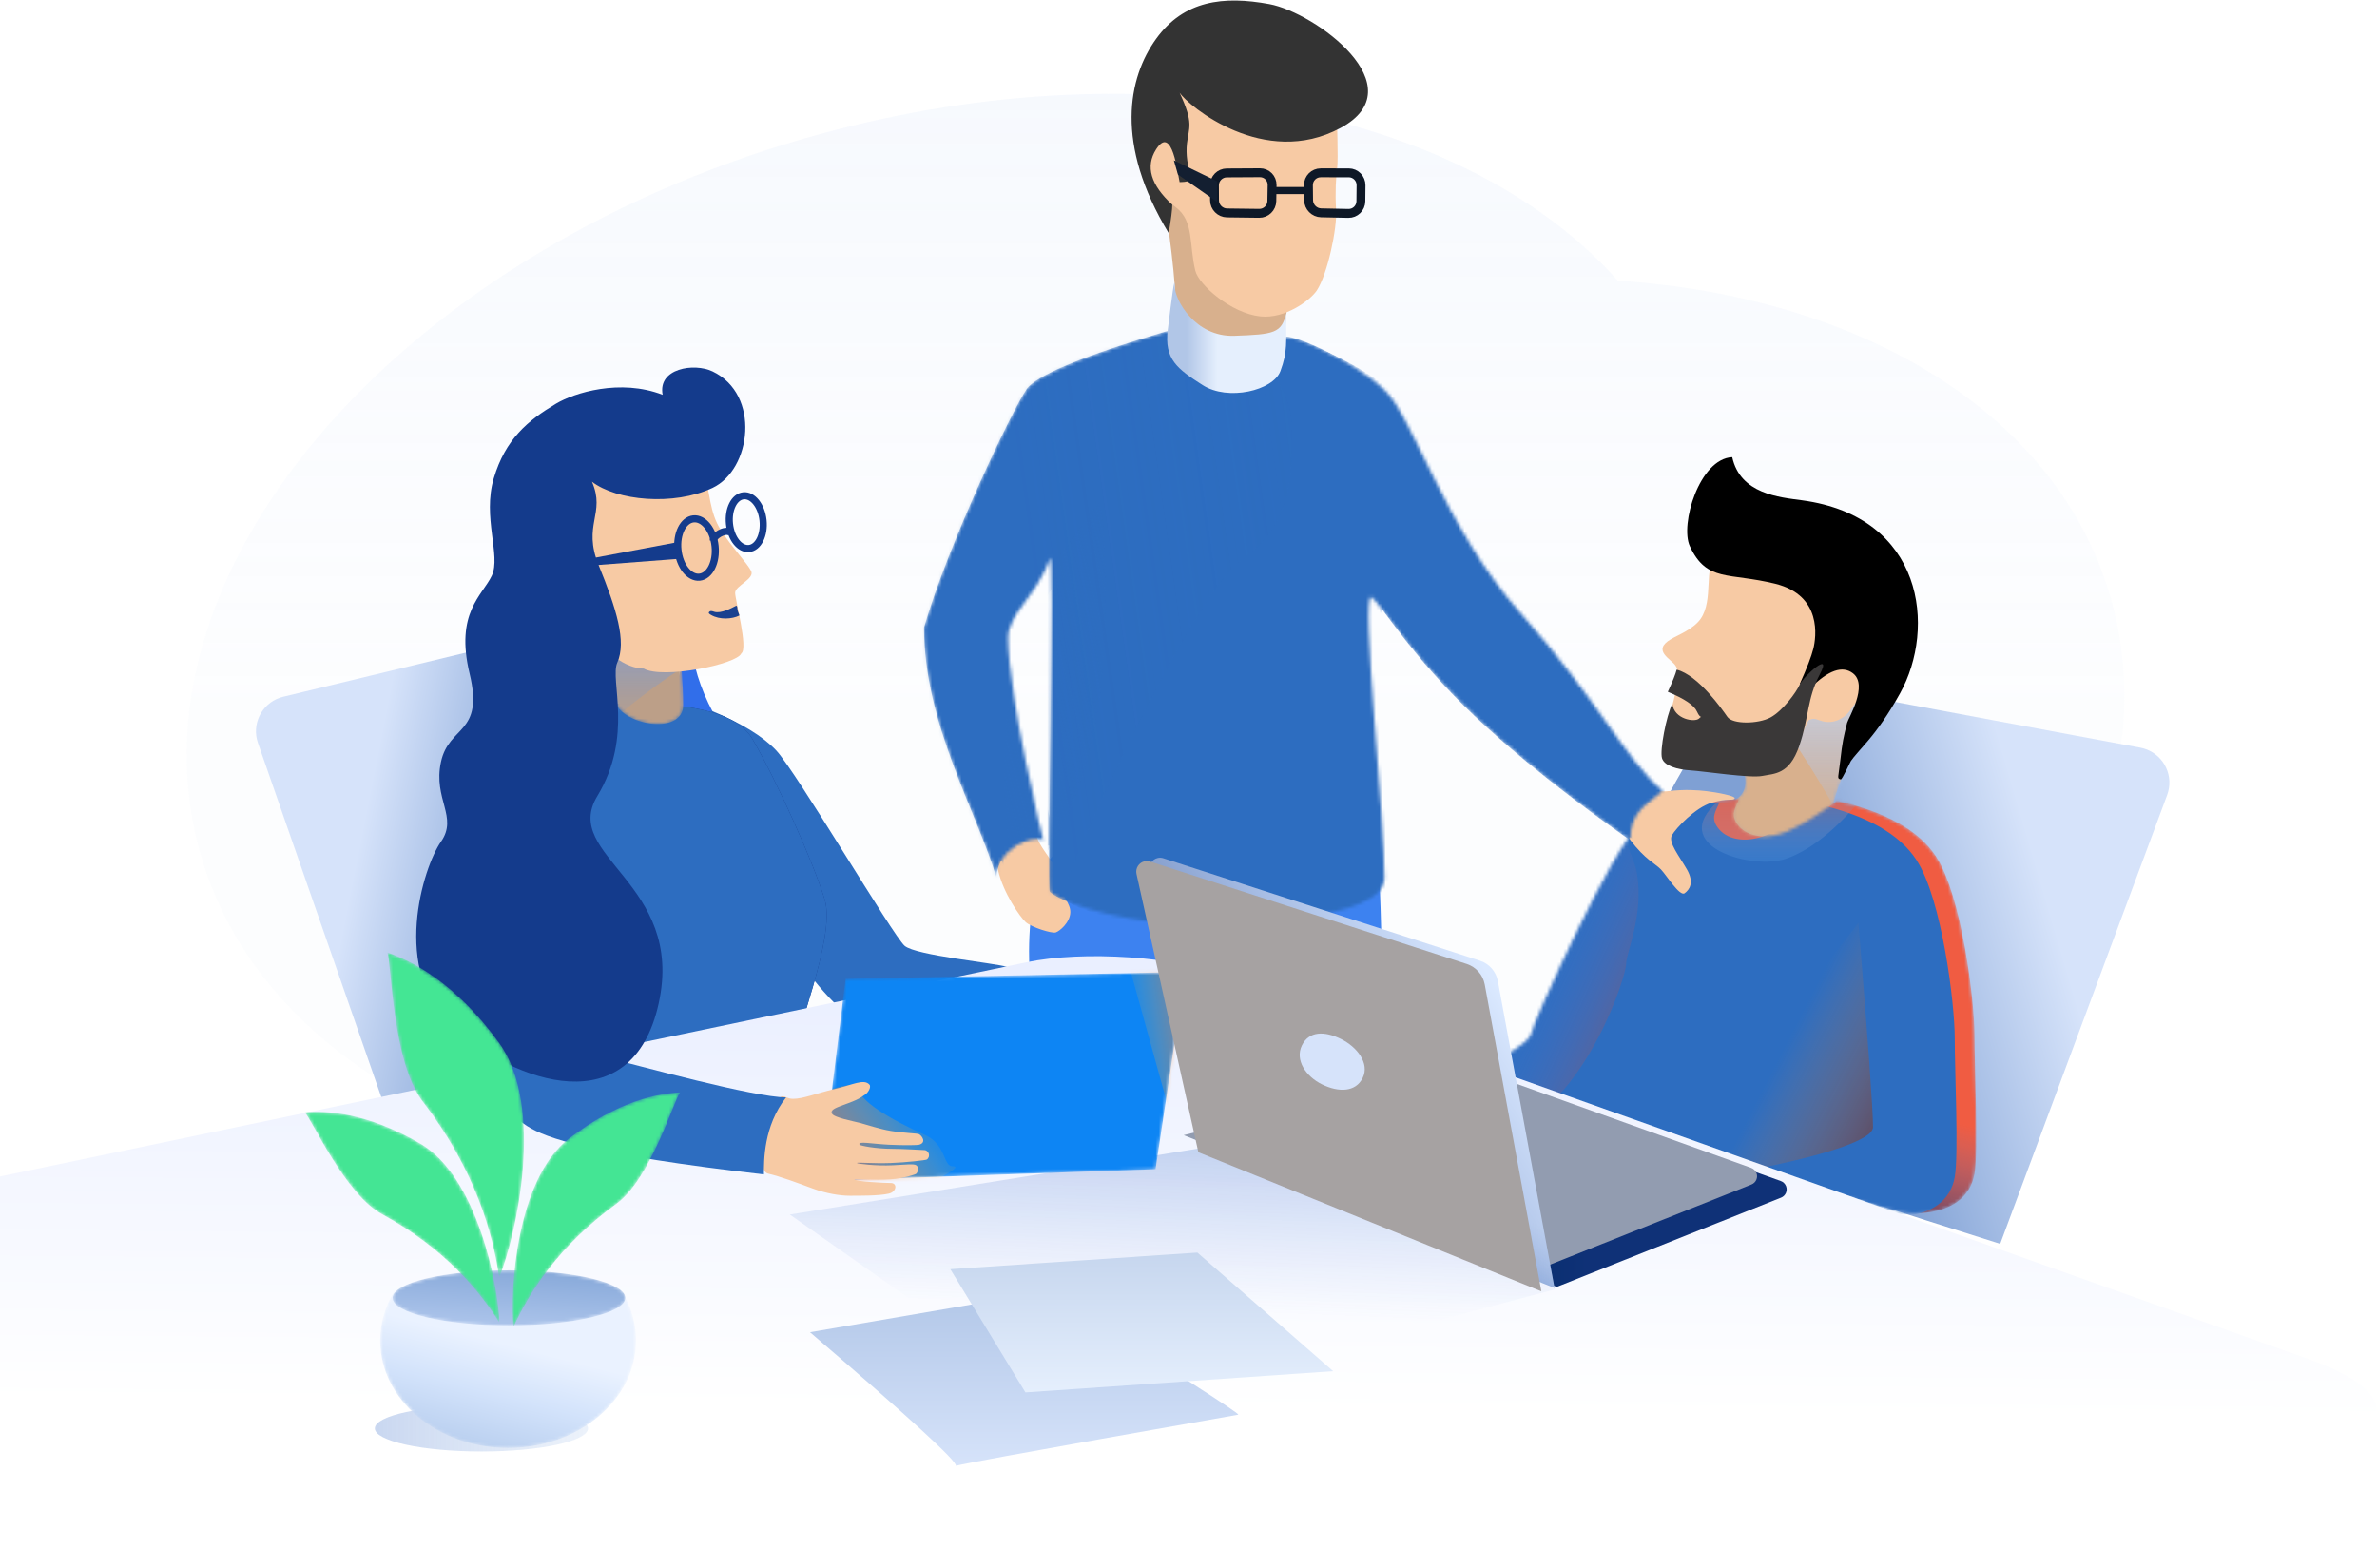 <svg width="723" height="477" viewBox="0 0 723 477" fill="none" xmlns="http://www.w3.org/2000/svg">
<path opacity="0.2" fill-rule="evenodd" clip-rule="evenodd" d="M492.096 85.37C566.022 90.165 625.839 125.657 641.975 181.769C664.978 261.758 590.505 353.358 475.634 386.365C393.745 409.894 313.432 397.294 265.731 359.14C166.247 367.463 80.849 328.87 60.996 259.834C36.798 175.688 119.138 78.178 244.907 42.04C346.31 12.904 444.985 32.558 492.096 85.37V85.37Z" fill="url(#paint0_linear_8_2)"/>
<path fill-rule="evenodd" clip-rule="evenodd" d="M651.024 227.402L530.253 204.872C495.205 256.206 478.62 299.499 480.498 334.749C502.642 343.923 545.271 358.442 608.387 378.304L659.171 241.787C661.251 236.195 658.402 229.976 652.808 227.896C652.229 227.681 651.632 227.516 651.024 227.402Z" fill="url(#paint1_linear_8_2)"/>
<mask id="mask0_8_2" style="mask-type:alpha" maskUnits="userSpaceOnUse" x="497" y="203" width="73" height="99">
<path d="M530.294 234.28C531.395 238.081 530.897 240.824 528.798 242.509C525.649 245.037 522.487 249.337 519.369 249.691C516.251 250.045 512.876 251.754 512.329 256.125C512.065 258.237 501.247 269.155 497.382 284.177C496.404 287.98 497.594 293.832 500.953 301.733L509.891 296.816L522.621 276.205C536.758 271.296 544.728 268.255 546.529 267.082C549.232 265.322 557.988 257.794 556.299 254.971C554.611 252.148 560.104 234.213 563.365 230.727C566.627 227.24 569.299 218.745 569.364 215.608C569.429 212.472 570.56 203.081 562.419 203.381C556.991 203.581 546.282 213.88 530.294 234.28Z" fill="white"/>
</mask>
<g mask="url(#mask0_8_2)">
<path d="M530.294 234.28C531.395 238.081 530.897 240.824 528.798 242.509C525.649 245.037 522.487 249.337 519.369 249.691C516.251 250.045 512.876 251.754 512.329 256.125C512.065 258.237 501.247 269.155 497.382 284.177C496.404 287.98 497.594 293.832 500.953 301.733L509.891 296.816L522.621 276.205C536.758 271.296 544.728 268.255 546.529 267.082C549.232 265.322 557.988 257.794 556.299 254.971C554.611 252.148 560.104 234.213 563.365 230.727C566.627 227.24 569.299 218.745 569.364 215.608C569.429 212.472 570.56 203.081 562.419 203.381C556.991 203.581 546.282 213.88 530.294 234.28Z" fill="#D8B08D"/>
<path style="mix-blend-mode:multiply" fill-rule="evenodd" clip-rule="evenodd" d="M560.747 250.414C550.451 232.15 542.899 220.726 538.09 216.143C533.281 211.559 544.754 206.957 572.509 202.337L560.747 255.586V250.414Z" fill="url(#paint2_linear_8_2)"/>
</g>
<path fill-rule="evenodd" clip-rule="evenodd" d="M521.855 169.84C518.128 172.349 521.307 182.444 517.273 188.207C515.068 191.358 510.428 193.11 508.286 194.364C502.226 197.912 508.454 200.444 509.706 202.556C510.958 204.667 509.96 209.438 509.022 213.197C508.084 216.957 504.757 225.43 508.324 227.323C511.892 229.216 533.795 237.481 540.128 234.957C546.462 232.432 548.726 219.786 550.287 218.963C551.849 218.14 552.945 219.008 554.386 219.368C558.137 220.303 561.525 218.201 563.328 215.21C565.37 211.823 568.273 213.369 566.703 208.74C564.282 201.599 550.245 173.473 544.668 171.451C539.091 169.429 527.619 165.96 521.855 169.84Z" fill="#F7CAA4"/>
<path fill-rule="evenodd" clip-rule="evenodd" d="M540.048 177.568C525.785 174.013 519.152 177.197 513.988 166.117C510.937 159.572 516.877 139.496 526.879 139.041C529.34 150.264 541.232 151.228 548.122 152.161C585.117 157.167 588.988 190.979 577.913 210.895C574.347 217.307 571.048 221.914 568.105 225.368C566.237 227.561 563.795 230.203 562.971 231.457C562.695 231.875 560.309 237.156 559.896 237.053C558.649 236.742 559.15 236.68 559.762 231.214C560.374 225.748 560.715 224.277 561.825 219.829C562.152 218.515 568.356 208.424 563.592 204.771C560.416 202.335 556.125 203.823 550.72 209.234L547.437 207.998C549.606 203.178 550.976 199.619 551.55 197.323C552.409 193.878 554.311 181.123 540.048 177.568Z" fill="black"/>
<path fill-rule="evenodd" clip-rule="evenodd" d="M547.442 208.162C546.353 210.588 542.245 216.179 538.537 218.198C534.829 220.218 527.02 220.341 525.417 218.039C523.815 215.736 516.538 205.308 509.979 203.673C509.65 204.993 508.752 207.238 507.284 210.409C512.36 212.519 515.308 214.503 516.129 216.362C517.359 219.151 518.02 217.282 516.791 218.521C515.562 219.761 509.145 218.808 508.658 213.972C506.807 217.823 504.818 228.217 505.519 230.592C506.22 232.967 510.255 234.056 514.237 234.312C518.22 234.568 532.407 236.732 536.021 235.994C539.635 235.256 544.225 235.681 547.248 226.93C550.272 218.179 549.6 212.509 553.545 205.056C557.49 197.602 548.53 205.737 547.442 208.162Z" fill="#3A3838"/>
<mask id="mask1_8_2" style="mask-type:alpha" maskUnits="userSpaceOnUse" x="449" y="243" width="153" height="127">
<path d="M558.744 243.557C573.733 246.97 583.805 252.658 588.958 260.621C596.688 272.566 600.561 304.296 600.561 314.588C600.561 324.879 601.794 350.127 600.561 357.015C599.329 363.903 593.668 369.02 581.955 369.02C574.145 369.02 529.883 354.5 449.168 325.461C459.783 320.214 465.259 316.59 465.597 314.588C466.104 311.584 490.736 256.816 498.526 251.237C506.317 245.658 522.488 243.017 528.971 243.017C528.024 245.648 525.915 247.77 528.896 251.237C531.877 254.704 537.727 255.309 543.522 252.903C547.385 251.299 552.459 248.184 558.744 243.557Z" fill="white"/>
</mask>
<g mask="url(#mask1_8_2)">
<path d="M558.744 243.557C573.733 246.97 583.805 252.658 588.958 260.621C596.688 272.566 600.561 304.296 600.561 314.588C600.561 324.879 601.794 350.127 600.561 357.015C599.329 363.903 593.668 369.02 581.955 369.02C574.145 369.02 529.883 354.5 449.168 325.461C459.783 320.214 465.259 316.59 465.597 314.588C466.104 311.584 490.736 256.816 498.526 251.237C506.317 245.658 522.488 243.017 528.971 243.017C528.024 245.648 525.915 247.77 528.896 251.237C531.877 254.704 537.727 255.309 543.522 252.903C547.385 251.299 552.459 248.184 558.744 243.557Z" fill="#F05C42"/>
<path d="M558.744 243.557C573.733 246.97 583.805 252.658 588.958 260.621C596.688 272.566 600.561 304.296 600.561 314.588C600.561 324.879 601.794 350.127 600.561 357.015C599.329 363.903 593.668 369.02 581.955 369.02C574.145 369.02 529.883 354.5 449.168 325.461C459.783 320.214 465.259 316.59 465.597 314.588C466.104 311.584 490.736 256.816 498.526 251.237C506.317 245.658 522.488 243.017 528.971 243.017C528.024 245.648 525.915 247.77 528.896 251.237C531.877 254.704 537.727 255.309 543.522 252.903C547.385 251.299 552.459 248.184 558.744 243.557Z" fill="url(#paint3_linear_8_2)"/>
<g filter="url(#filter0_i_8_2)">
<path d="M558.744 243.557C573.733 246.97 583.805 252.658 588.958 260.621C596.688 272.566 600.561 304.296 600.561 314.588C600.561 324.879 601.794 350.127 600.561 357.015C599.329 363.903 593.668 369.02 581.955 369.02C574.145 369.02 529.883 354.5 449.168 325.461C459.783 320.214 465.259 316.59 465.597 314.588C466.104 311.584 490.736 256.816 498.526 251.237C506.317 245.658 522.488 243.017 528.971 243.017C528.024 245.648 525.915 247.77 528.896 251.237C531.877 254.704 537.727 255.309 543.522 252.903C547.385 251.299 552.459 248.184 558.744 243.557Z" fill="#2D6DC0"/>
</g>
<path style="mix-blend-mode:multiply" opacity="0.585" fill-rule="evenodd" clip-rule="evenodd" d="M521.075 245.125C508.662 257.826 533.15 264.594 543.15 261.21C549.816 258.954 556.889 253.593 564.37 245.125C545.52 231.103 533.592 227.598 528.586 234.609C521.075 245.125 533.489 232.423 521.075 245.125Z" fill="url(#paint4_linear_8_2)"/>
<path style="mix-blend-mode:multiply" opacity="0.547" fill-rule="evenodd" clip-rule="evenodd" d="M503.384 360.042C512.224 360.042 569.696 350.529 569.696 342.807C569.696 337.659 568.219 316.95 565.265 280.682" fill="url(#paint5_linear_8_2)"/>
<path style="mix-blend-mode:multiply" opacity="0.547" fill-rule="evenodd" clip-rule="evenodd" d="M422.869 326.551C426.872 326.551 445.382 349.992 462.294 342.102C482.723 332.571 494.619 297.281 494.619 293.056C494.619 289.824 499.983 278.362 497.94 265.874C497.133 260.939 493.435 253.11 486.846 242.387" fill="url(#paint6_linear_8_2)"/>
</g>
<path fill-rule="evenodd" clip-rule="evenodd" d="M355.601 70.982C357.776 87.553 358.193 97.196 356.852 99.91C354.839 103.982 358.737 123.137 371.147 124.248C383.557 125.358 390.063 120.073 390.55 107.149C391.038 94.225 391.815 89.243 393.82 83.524C395.824 77.805 358.473 54.111 356.852 58.492C355.77 61.412 355.354 65.576 355.601 70.982Z" fill="#D8B08D"/>
<path fill-rule="evenodd" clip-rule="evenodd" d="M406.608 32.913C406.608 36.597 407.098 48.1 406.727 51.014C406.357 53.929 406.062 58.272 406.395 63.884C406.727 69.495 403.812 83.296 400.558 88.296C398.615 91.281 390.913 97.036 383.359 96.227C374.404 95.269 364.612 86.625 363.564 82.303C361.633 74.335 363.233 67.303 357.668 63.069C352.104 58.835 348.049 54.902 348.549 48.365C349.049 41.828 354.764 26.268 357.668 25.614C360.573 24.96 406.608 29.229 406.608 32.913Z" fill="#F7CAA4"/>
<path fill-rule="evenodd" clip-rule="evenodd" d="M358.802 28.209C361.443 32.192 384.562 51.392 407.734 38.926C430.906 26.461 400.082 3.832 386.104 1.25C372.127 -1.332 360.09 0.103 351.636 11.83C343.181 23.556 338.94 43.654 355.48 70.918C356.208 66.592 356.572 63.709 356.572 62.269C349.99 56.249 348.345 50.639 351.636 45.44C356.572 37.641 358.205 52.932 358.802 55.389C360.767 55.389 362.003 55.046 362.512 54.361C361.158 50.502 360.664 46.933 361.031 43.654C361.58 38.736 363.205 37.641 358.802 28.209Z" fill="#333333"/>
<path fill-rule="evenodd" clip-rule="evenodd" d="M314.687 315.719C314.687 309.71 307.723 270.352 322.076 258.527C336.428 246.702 354.182 263.952 419.567 266.566C420.644 292.999 420.644 311.609 419.567 322.394C418.491 333.179 378.995 348.468 314.687 315.719Z" fill="#3D82F0"/>
<path fill-rule="evenodd" clip-rule="evenodd" d="M303.604 264.749C305.145 271.575 310.247 278.868 311.965 280.442C313.684 282.017 319.936 283.969 321.118 283.59C322.3 283.211 325.411 280.612 325.552 277.57C325.692 274.528 322.708 272.814 322.688 268.319C322.667 263.825 315.189 257.305 315.189 253.329C315.189 249.352 302.062 257.922 303.604 264.749Z" fill="#F7CAA4"/>
<path fill-rule="evenodd" clip-rule="evenodd" d="M495.808 255.383C500.446 261.533 503.466 262.609 505.204 264.443C506.942 266.277 510.921 272.751 512.398 271.672C513.875 270.593 515.405 268.467 513.106 264.443C510.807 260.418 507.326 256.174 508.535 254.043C509.743 251.913 515.642 245.617 520.566 244.155C525.49 242.693 527.125 243.637 527.616 242.852C528.107 242.067 521.728 240.927 519.099 240.632C516.471 240.337 512.746 239.999 507.375 240.632C503.795 241.054 501.3 239.566 499.893 236.168C494.078 244.879 492.716 251.283 495.808 255.383Z" fill="#F7CAA4"/>
<mask id="mask2_8_2" style="mask-type:alpha" maskUnits="userSpaceOnUse" x="281" y="100" width="225" height="182">
<path d="M317.414 255.553C314.125 253.701 303.117 258.122 303.117 267.064C297.271 247.174 281.047 220.251 281.047 190.828C288.485 165.178 307.887 124.74 312.22 118.393C315.108 114.162 329.421 108.239 355.158 100.626C360.915 106.915 367.737 110.059 375.625 110.059C387.457 110.059 388.078 102.806 391.239 102.428C394.4 102.049 412.307 110.059 421.139 118.581C429.971 127.103 439.427 160.62 462.659 186.637C485.892 212.655 494.225 230.807 505.752 240.583C501.523 244.368 495.794 246.573 495.794 255.553C491.622 252.495 468.344 236.492 448.614 217.863C428.885 199.235 420.135 183.743 417.157 181.646C413.733 179.234 421.473 253.851 421.139 267.064C420.805 280.277 375.356 281.031 361.143 281.031C346.93 281.031 324.949 276.113 319.307 271.264C318.377 270.465 320.815 165.555 319.307 169.957C315.483 181.125 306.602 186.637 306.602 193.992C306.602 211.084 317.434 256.756 317.414 255.553Z" fill="white"/>
</mask>
<g mask="url(#mask2_8_2)">
<path d="M317.414 255.553C314.125 253.701 303.117 258.122 303.117 267.064C297.271 247.174 281.047 220.251 281.047 190.828C288.485 165.178 307.887 124.74 312.22 118.393C315.108 114.162 329.421 108.239 355.158 100.626C360.915 106.915 367.737 110.059 375.625 110.059C387.457 110.059 388.078 102.806 391.239 102.428C394.4 102.049 412.307 110.059 421.139 118.581C429.971 127.103 439.427 160.62 462.659 186.637C485.892 212.655 494.225 230.807 505.752 240.583C501.523 244.368 495.794 246.573 495.794 255.553C491.622 252.495 468.344 236.492 448.614 217.863C428.885 199.235 420.135 183.743 417.157 181.646C413.733 179.234 421.473 253.851 421.139 267.064C420.805 280.277 375.356 281.031 361.143 281.031C346.93 281.031 324.949 276.113 319.307 271.264C318.377 270.465 320.815 165.555 319.307 169.957C315.483 181.125 306.602 186.637 306.602 193.992C306.602 211.084 317.434 256.756 317.414 255.553Z" fill="#2D6DC0"/>
<g filter="url(#filter1_i_8_2)">
<path d="M317.414 255.553C314.125 253.701 303.117 258.122 303.117 267.064C297.271 247.174 281.047 220.251 281.047 190.828C288.485 165.178 307.887 124.74 312.22 118.393C315.108 114.162 329.421 108.239 355.158 100.626C360.915 106.915 367.737 110.059 375.625 110.059C387.457 110.059 388.078 102.806 391.239 102.428C394.4 102.049 412.307 110.059 421.139 118.581C429.971 127.103 439.427 160.62 462.659 186.637C485.892 212.655 494.225 230.807 505.752 240.583C501.523 244.368 495.794 246.573 495.794 255.553C491.622 252.495 468.344 236.492 448.614 217.863C428.885 199.235 420.135 183.743 417.157 181.646C413.733 179.234 421.473 253.851 421.139 267.064C420.805 280.277 375.356 281.031 361.143 281.031C346.93 281.031 324.949 276.113 319.307 271.264C318.377 270.465 320.815 165.555 319.307 169.957C315.483 181.125 306.602 186.637 306.602 193.992C306.602 211.084 317.434 256.756 317.414 255.553Z" fill="#2D6DC0"/>
</g>
<path style="mix-blend-mode:multiply" fill-rule="evenodd" clip-rule="evenodd" d="M314.542 179.148L334.904 152.097C339.933 210.579 331.224 249.948 308.777 270.206C302.844 235.057 306.147 216.686 308.777 201.327C309.929 194.603 311.85 187.21 314.542 179.148Z" fill="url(#paint7_linear_8_2)"/>
<path style="mix-blend-mode:multiply" opacity="0.162" fill-rule="evenodd" clip-rule="evenodd" d="M321.331 276.315C328.932 254.055 363.091 180.738 377.71 170.283C392.329 159.829 393.431 146.336 392.88 128.427C392.329 110.518 358.184 74.836 340.332 88.332C322.481 101.829 274.69 126.729 269.464 168.484C264.238 210.238 286.495 274.283 296.549 267.952C306.604 261.621 313.73 298.576 321.331 276.315Z" fill="url(#paint8_linear_8_2)"/>
</g>
<path fill-rule="evenodd" clip-rule="evenodd" d="M357.324 87.112C357.324 91.182 363.516 102.56 375.474 102.127C387.431 101.694 389.837 101.365 391.196 95.296C391.196 104.287 391.661 106.941 389.456 112.871C387.251 118.8 373.506 122.051 365.798 117.126C358.089 112.201 354.072 109.252 355.199 100.261C356.327 91.269 357.324 83.041 357.324 87.112Z" fill="url(#paint9_linear_8_2)"/>
<path fill-rule="evenodd" clip-rule="evenodd" d="M86.133 211.91L195.788 185.427C216.068 240.083 225.269 285.037 223.39 320.287C201.247 329.461 168.032 341.356 123.745 355.972L78.465 225.963C76.502 220.328 79.481 214.17 85.118 212.209C85.451 212.093 85.79 211.993 86.133 211.91Z" fill="url(#paint10_linear_8_2)"/>
<path fill-rule="evenodd" clip-rule="evenodd" d="M210.952 192.821C208.604 200.253 216.231 221.238 228.347 231.492C240.463 241.747 201.493 240.003 201.47 228.57C201.447 217.137 213.299 185.388 210.952 192.821Z" fill="#316EEA"/>
<path fill-rule="evenodd" clip-rule="evenodd" d="M216.255 216.11C225.418 219.888 232.024 223.921 236.073 228.211C242.146 234.647 271.681 284.7 275.164 287.663C278.646 290.626 302.613 292.871 306.221 294.053C304.376 296.723 300.785 304.966 302.631 312.217C296.935 315.083 284.424 312.524 258.832 309.658C239.795 293.74 229.91 268.635 225.839 256.65C221.769 244.665 218.574 231.152 216.255 216.11Z" fill="#2D6DC0"/>
<path fill-rule="evenodd" clip-rule="evenodd" d="M228.828 224.694C236.225 237.342 247.636 262.739 250.877 273.702C254.352 285.461 240.843 316.425 241 323.701C241.131 329.769 234.885 327.65 179.398 333.232C177.683 322.534 177.683 309.158 179.398 293.103C181.97 269.022 171.488 236.622 174.394 231.182C177.3 225.742 184.37 214.173 187.473 214.173C190.577 214.173 221.43 212.046 228.828 224.694Z" fill="url(#paint11_radial_8_2)"/>
<path fill-rule="evenodd" clip-rule="evenodd" d="M228.828 224.694C236.225 237.342 247.636 262.739 250.877 273.702C254.352 285.461 240.843 316.425 241 323.701C241.131 329.769 234.885 327.65 179.398 333.232C177.683 322.534 177.683 309.158 179.398 293.103C181.97 269.022 171.488 236.622 174.394 231.182C177.3 225.742 184.37 214.173 187.473 214.173C190.577 214.173 221.43 212.046 228.828 224.694Z" fill="#2D6DC0"/>
<path fill-rule="evenodd" clip-rule="evenodd" d="M0 357.818L312.162 292.679C329.678 289.024 357.543 290.915 374.399 296.903L702.407 413.426C730.508 423.409 729.513 435.908 700.202 441.34L561.891 466.974C532.571 472.408 484.626 476.813 454.804 476.813H53.999C24.176 476.813 0 452.643 0 422.821V357.818Z" fill="url(#paint12_linear_8_2)"/>
<path style="mix-blend-mode:multiply" opacity="0.197" fill-rule="evenodd" clip-rule="evenodd" d="M240.246 369.39L372.525 348.019L473.171 392.097L327.465 430.733" fill="url(#paint13_linear_8_2)"/>
<mask id="mask3_8_2" style="mask-type:alpha" maskUnits="userSpaceOnUse" x="184" y="185" width="25" height="36">
<path d="M208.026 195.899C206.643 202.356 207.836 207.028 207.836 214.377C207.836 224.2 187.77 220.203 187.085 212.757C186.4 205.31 187.209 195.327 184.383 188.562C181.557 181.798 209.408 189.442 208.026 195.899Z" fill="white"/>
</mask>
<g mask="url(#mask3_8_2)">
<path d="M208.026 195.899C206.643 202.356 207.836 207.028 207.836 214.377C207.836 224.2 187.77 220.203 187.085 212.757C186.4 205.31 187.209 195.327 184.383 188.562C181.557 181.798 209.408 189.442 208.026 195.899Z" fill="#BC9F88"/>
<path style="mix-blend-mode:multiply" opacity="0.717" fill-rule="evenodd" clip-rule="evenodd" d="M179.298 224.634C199.505 207.71 211.941 199.247 216.604 199.247C221.268 199.247 208.832 196.41 179.298 190.736V224.634Z" fill="url(#paint14_linear_8_2)"/>
</g>
<path fill-rule="evenodd" clip-rule="evenodd" d="M214.187 143.939C215.971 149.569 215.771 155.812 219.232 161.188C222.692 166.564 227.252 171.26 228.463 173.649C229.674 176.037 223.605 178.16 223.605 180.296C223.605 182.432 227.649 197.295 225.485 198.716C224.252 202.035 201.542 206.636 195.807 203.34C190.752 203.34 182.961 198.906 178.179 188.012C173.398 177.118 173.178 150.664 178.179 143.939C183.181 137.214 212.404 138.31 214.187 143.939Z" fill="#F7CAA4"/>
<mask id="mask4_8_2" style="mask-type:alpha" maskUnits="userSpaceOnUse" x="249" y="295" width="112" height="65">
<path d="M249.622 359.124L257.198 297.684L360.516 295.614L351.482 355.597L249.622 359.124Z" fill="white"/>
</mask>
<g mask="url(#mask4_8_2)">
<path d="M249.622 359.124L257.198 297.684L360.516 295.614L351.482 355.597L249.622 359.124Z" fill="#0D85F4"/>
<path style="mix-blend-mode:multiply" opacity="0.458" fill-rule="evenodd" clip-rule="evenodd" d="M356.952 342.569L343.503 294H365.169L356.952 342.569Z" fill="url(#paint15_linear_8_2)"/>
<path style="mix-blend-mode:multiply" opacity="0.528" fill-rule="evenodd" clip-rule="evenodd" d="M261.104 330.782C261.104 334.658 270.439 340.283 281.415 345.207C287.779 348.061 286.902 354.689 289.671 354.689C294.702 354.689 279.357 361.946 243.637 376.459C241.7 356.833 241.7 344.46 243.637 339.338C246.804 330.965 261.104 328.654 261.104 330.782Z" fill="url(#paint16_linear_8_2)"/>
</g>
<path fill-rule="evenodd" clip-rule="evenodd" d="M241.209 334.199C244.346 334.199 248.145 332.54 253.693 331.273C259.241 330.005 262.74 327.991 264.443 329.865C265.109 330.597 263.998 332.379 263.187 332.865C262.375 333.351 261.945 334.066 258.07 335.498C254.475 336.827 252.393 337.449 253.043 338.687C253.693 339.925 259.583 341.002 261.47 341.502C263.877 342.139 267.498 343.382 270.951 343.962C274.81 344.609 279.074 344.681 279.564 344.964C280.493 345.5 281.85 347.516 279.564 348.159C279.024 348.311 275.119 348.39 270.369 348.159C265.297 347.913 260.645 346.941 261.47 348.159C261.665 348.448 266.343 349.402 271.48 349.402C274.525 349.402 280.687 349.78 281.077 349.78C282.486 349.78 283.193 351.706 281.915 352.654C281.617 352.875 275.671 353.548 270.951 353.721C265.519 353.921 260.711 353.429 260.654 353.721C260.613 353.934 266.335 354.654 271.48 354.409C275.644 354.211 277.933 353.885 278.711 354.409C279.49 354.933 279.293 356.332 278.711 356.962C278.47 357.224 274.708 358.42 270.951 358.668C265.676 359.018 259.945 358.407 259.894 358.668C259.759 359.361 269.507 359.8 270.951 359.8C273.007 359.8 272.748 362.457 270.369 363.02C267.384 363.726 261.21 363.67 258.399 363.67C255.589 363.67 251.366 363.02 247.141 361.452C242.915 359.884 237.273 357.784 233.697 356.962C229.832 356.074 232.607 343.859 235.283 337.45C237.96 331.041 238.072 334.199 241.209 334.199Z" fill="#F7CAA4"/>
<path fill-rule="evenodd" clip-rule="evenodd" d="M147.823 263.728C139.831 284.157 146.149 299.663 149.658 317.362C153.166 335.062 154.762 338.892 160.354 342.492C165.945 346.092 179.656 351.106 232.354 357.19C232.354 352.982 232.22 342.53 239.108 333.753C229.37 333.753 194.754 324.209 182.852 321.218C172.159 313.027 182.852 299.894 182.852 275.253C182.852 250.613 155.815 243.3 147.823 263.728Z" fill="#2D6DC0"/>
<path fill-rule="evenodd" clip-rule="evenodd" d="M205.608 164.986L178.633 170.066V172.084L206.568 169.958L205.608 164.986Z" fill="#143B8C"/>
<path fill-rule="evenodd" clip-rule="evenodd" d="M212.789 175.543C209.675 175.87 206.729 172.164 206.214 167.272C205.7 162.38 207.811 158.143 210.925 157.816C214.039 157.489 216.985 161.194 217.5 166.086C218.014 170.978 215.903 175.215 212.789 175.543Z" stroke="#143B8C" stroke-width="2.16"/>
<path fill-rule="evenodd" clip-rule="evenodd" d="M227.83 166.828C225.013 167.124 222.347 163.771 221.882 159.345C221.417 154.919 223.326 151.085 226.144 150.789C228.962 150.493 231.627 153.846 232.092 158.272C232.558 162.698 230.648 166.532 227.83 166.828Z" stroke="#143B8C" stroke-width="2.16"/>
<path d="M216.933 164.379C216.933 163.145 220.418 160.725 222.166 161.943" stroke="#143B8C" stroke-width="2.16"/>
<path fill-rule="evenodd" clip-rule="evenodd" d="M180.053 146.503C187.52 152.275 204.896 153.968 216.724 148.391C228.551 142.814 231.437 119.983 216.724 112.958C211.127 110.287 200.012 112.016 201.554 120.07C188.681 115.095 174.682 119.452 169.132 122.771C160.485 127.942 153.744 133.577 150.2 145.423C146.655 157.268 152.442 169.048 149.594 175.081C146.746 181.113 138.357 186.351 142.842 204.889C147.327 223.426 136.55 220.46 134.12 231.768C131.69 243.075 139.429 248.47 134.12 256.005C128.811 263.539 118.633 295.347 137.696 312.383C156.76 329.418 192.283 341.83 200.356 305.158C208.428 268.485 170.561 260.479 181.674 242.141C192.786 223.802 185.425 206.8 187.751 201.557C190.612 195.107 187.536 185.263 182.101 171.923C177.067 159.568 184.314 156.269 180.053 146.503Z" fill="#143B8C"/>
<path fill-rule="evenodd" clip-rule="evenodd" d="M246.371 405.187L318.271 392.838C357.958 417.629 377.406 430.104 376.618 430.263C375.496 430.489 296.102 444.366 290.739 445.805C291.241 444.524 276.448 430.981 246.371 405.187Z" fill="url(#paint17_linear_8_2)"/>
<path fill-rule="evenodd" clip-rule="evenodd" d="M289.059 386.009L364.198 380.955L405.505 417.031L311.894 423.487L289.059 386.009Z" fill="url(#paint18_linear_8_2)"/>
<path d="M473.495 391.408L541.735 364.248C543.121 363.696 543.797 362.125 543.245 360.74C542.958 360.02 542.376 359.458 541.646 359.196L454.757 328.067L369.041 349.243L473.495 391.408Z" fill="url(#paint19_linear_8_2)"/>
<g filter="url(#filter2_i_8_2)">
<path d="M473.495 391.408L541.735 364.248C543.121 363.696 543.797 362.125 543.245 360.74C542.958 360.02 542.376 359.458 541.646 359.196L454.757 328.067L369.041 349.243L473.495 391.408Z" fill="#929CB0"/>
</g>
<path d="M353.848 261.036L450.13 292.18C452.963 293.096 455.065 295.491 455.605 298.418L472.833 391.748L368.5 349.442L349.685 264.822C349.296 263.075 350.399 261.344 352.146 260.955C352.711 260.83 353.298 260.858 353.848 261.036Z" fill="url(#paint20_linear_8_2)"/>
<path d="M353.848 261.036L450.13 292.18C452.963 293.096 455.065 295.491 455.605 298.418L472.833 391.748L368.5 349.442L349.685 264.822C349.296 263.075 350.399 261.344 352.146 260.955C352.711 260.83 353.298 260.858 353.848 261.036Z" fill="url(#paint21_linear_8_2)" fill-opacity="0.23"/>
<g filter="url(#filter3_i_8_2)">
<path d="M353.848 261.036L450.13 292.18C452.963 293.096 455.065 295.491 455.605 298.418L472.833 391.748L368.5 349.442L349.685 264.822C349.296 263.075 350.399 261.344 352.146 260.955C352.711 260.83 353.298 260.858 353.848 261.036Z" fill="#A6A2A2"/>
</g>
<path fill-rule="evenodd" clip-rule="evenodd" d="M402.147 329.821C407.109 332.24 412.341 332.235 414.5 327.812C416.659 323.388 412.765 318.38 407.802 315.961C402.84 313.542 398.148 313.546 395.99 317.97C393.831 322.394 397.185 327.402 402.147 329.821Z" fill="#D6E3FA"/>
<path fill-rule="evenodd" clip-rule="evenodd" d="M369.39 56.394C369.379 54.308 371.061 52.606 373.152 52.594L383.217 52.536C385.305 52.524 386.969 54.215 386.933 56.291L386.849 61.158C386.813 63.244 385.089 64.914 382.998 64.887L373.22 64.763C371.13 64.737 369.426 63.02 369.415 60.937L369.39 56.394Z" stroke="#0E1827" stroke-width="2.7"/>
<path fill-rule="evenodd" clip-rule="evenodd" d="M397.98 56.341C397.957 54.255 399.629 52.565 401.719 52.566L410.238 52.569C412.326 52.57 414.002 54.271 413.982 56.346L413.935 61.21C413.915 63.295 412.205 64.95 410.128 64.907L401.842 64.736C399.76 64.693 398.053 62.964 398.03 60.882L397.98 56.341Z" stroke="#0E1827" stroke-width="2.7"/>
<path d="M386.873 57.955H397.68" stroke="#0E1827" stroke-width="2.16"/>
<path fill-rule="evenodd" clip-rule="evenodd" d="M357.044 48.763L370.212 55.156V61.416L358.294 53.104L357.044 48.763Z" fill="#131F31"/>
<path fill-rule="evenodd" clip-rule="evenodd" d="M223.834 184.268C224.364 183.995 224.198 185.204 224.428 185.914C224.659 186.623 224.816 186.735 224.892 187.197C222.692 188.331 218.861 188.554 216.297 187.037C215.783 186.734 215.334 186.485 215.76 186.066C216.185 185.648 216.716 185.91 217.288 186.079C219.285 186.67 222.462 184.974 223.834 184.268Z" fill="#1A418F"/>
<path opacity="0.7" fill-rule="evenodd" clip-rule="evenodd" d="M146.437 427.407C164.343 427.407 178.859 430.551 178.859 434.429C178.859 438.307 164.343 441.45 146.437 441.45C128.531 441.45 114.016 438.307 114.016 434.429C114.016 430.551 128.531 427.407 146.437 427.407Z" fill="url(#paint22_linear_8_2)"/>
<mask id="mask5_8_2" style="mask-type:alpha" maskUnits="userSpaceOnUse" x="115" y="392" width="79" height="49">
<path d="M189.643 393.579C192.082 397.851 193.448 402.637 193.448 407.692C193.448 425.74 176.03 440.37 154.543 440.37C133.055 440.37 115.637 425.74 115.637 407.692C115.637 402.343 117.167 397.294 119.879 392.838C137.114 395.565 171.42 395.39 189.643 393.579Z" fill="white"/>
</mask>
<g mask="url(#mask5_8_2)">
<path d="M189.643 393.579C192.082 397.851 193.448 402.637 193.448 407.692C193.448 425.74 176.03 440.37 154.543 440.37C133.055 440.37 115.637 425.74 115.637 407.692C115.637 402.343 117.167 397.294 119.879 392.838C137.114 395.565 171.42 395.39 189.643 393.579Z" fill="url(#paint23_linear_8_2)"/>
</g>
<mask id="mask6_8_2" style="mask-type:alpha" maskUnits="userSpaceOnUse" x="119" y="386" width="72" height="18">
<path d="M154.813 386.357C174.36 386.357 190.206 390.105 190.206 394.729C190.206 399.353 174.36 403.101 154.813 403.101C135.265 403.101 119.419 399.353 119.419 394.729C119.419 390.105 135.265 386.357 154.813 386.357Z" fill="white"/>
</mask>
<g mask="url(#mask6_8_2)">
<path d="M154.813 386.357C174.36 386.357 190.206 390.105 190.206 394.729C190.206 399.353 174.36 403.101 154.813 403.101C135.265 403.101 119.419 399.353 119.419 394.729C119.419 390.105 135.265 386.357 154.813 386.357Z" fill="url(#paint24_linear_8_2)"/>
</g>
<mask id="mask7_8_2" style="mask-type:alpha" maskUnits="userSpaceOnUse" x="117" y="289" width="43" height="100">
<path d="M151.841 388.517C149.908 375.147 144.591 355.84 128.605 335.044C119.189 322.794 119.158 292.962 117.798 289.673C125.187 292.213 138.461 298.76 151.841 317.22C165.867 336.571 156.969 376.035 151.841 388.517Z" fill="white"/>
</mask>
<g mask="url(#mask7_8_2)">
<path d="M151.841 388.517C149.908 375.147 144.591 355.84 128.605 335.044C119.189 322.794 119.158 292.962 117.798 289.673C125.187 292.213 138.461 298.76 151.841 317.22C165.867 336.571 156.969 376.035 151.841 388.517Z" fill="#44E694"/>
</g>
<mask id="mask8_8_2" style="mask-type:alpha" maskUnits="userSpaceOnUse" x="92" y="338" width="60" height="65">
<path d="M151.9 402.241C145.929 392.694 135.378 379.756 116.187 369.265C104.882 363.085 94.826 340.346 92.682 338.294C99.174 337.749 111.505 338.284 127.923 347.869C145.133 357.916 151.616 391 151.9 402.241Z" fill="white"/>
</mask>
<g mask="url(#mask8_8_2)">
<path d="M151.9 402.241C145.929 392.694 135.378 379.756 116.187 369.265C104.882 363.085 94.826 340.346 92.682 338.294C99.174 337.749 111.505 338.284 127.923 347.869C145.133 357.916 151.616 391 151.9 402.241Z" fill="#44E594"/>
</g>
<mask id="mask9_8_2" style="mask-type:alpha" maskUnits="userSpaceOnUse" x="155" y="332" width="52" height="72">
<path d="M156.189 403.55C160.897 393.273 169.727 379.03 187.481 366.11C197.939 358.5 205.003 334.561 206.872 332.241C200.335 332.536 188.122 334.659 173.013 346.319C157.175 358.541 155.013 392.32 156.189 403.55Z" fill="white"/>
</mask>
<g mask="url(#mask9_8_2)">
<path d="M156.189 403.55C160.897 393.273 169.727 379.03 187.481 366.11C197.939 358.5 205.003 334.561 206.872 332.241C200.335 332.536 188.122 334.659 173.013 346.319C157.175 358.541 155.013 392.32 156.189 403.55Z" fill="#44E594"/>
</g>
<defs>
<filter id="filter0_i_8_2" x="443.168" y="243.017" width="157.941" height="127.002" filterUnits="userSpaceOnUse" color-interpolation-filters="sRGB">
<feFlood flood-opacity="0" result="BackgroundImageFix"/>
<feBlend mode="normal" in="SourceGraphic" in2="BackgroundImageFix" result="shape"/>
<feColorMatrix in="SourceAlpha" type="matrix" values="0 0 0 0 0 0 0 0 0 0 0 0 0 0 0 0 0 0 127 0" result="hardAlpha"/>
<feOffset dx="-6" dy="1"/>
<feGaussianBlur stdDeviation="7"/>
<feComposite in2="hardAlpha" operator="arithmetic" k2="-1" k3="1"/>
<feColorMatrix type="matrix" values="0 0 0 0 0.09 0 0 0 0 0.255 0 0 0 0 0.573 0 0 0 0.204 0"/>
<feBlend mode="normal" in2="shape" result="effect1_innerShadow_8_2"/>
</filter>
<filter id="filter1_i_8_2" x="281.047" y="100.626" width="228.704" height="182.405" filterUnits="userSpaceOnUse" color-interpolation-filters="sRGB">
<feFlood flood-opacity="0" result="BackgroundImageFix"/>
<feBlend mode="normal" in="SourceGraphic" in2="BackgroundImageFix" result="shape"/>
<feColorMatrix in="SourceAlpha" type="matrix" values="0 0 0 0 0 0 0 0 0 0 0 0 0 0 0 0 0 0 127 0" result="hardAlpha"/>
<feOffset dx="4" dy="2"/>
<feGaussianBlur stdDeviation="6.5"/>
<feComposite in2="hardAlpha" operator="arithmetic" k2="-1" k3="1"/>
<feColorMatrix type="matrix" values="0 0 0 0 0.729 0 0 0 0 0.8 0 0 0 0 0.933 0 0 0 1 0"/>
<feBlend mode="normal" in2="shape" result="effect1_innerShadow_8_2"/>
</filter>
<filter id="filter2_i_8_2" x="360.041" y="324.067" width="183.397" height="67.341" filterUnits="userSpaceOnUse" color-interpolation-filters="sRGB">
<feFlood flood-opacity="0" result="BackgroundImageFix"/>
<feBlend mode="normal" in="SourceGraphic" in2="BackgroundImageFix" result="shape"/>
<feColorMatrix in="SourceAlpha" type="matrix" values="0 0 0 0 0 0 0 0 0 0 0 0 0 0 0 0 0 0 127 0" result="hardAlpha"/>
<feOffset dx="-9" dy="-4"/>
<feGaussianBlur stdDeviation="6.5"/>
<feComposite in2="hardAlpha" operator="arithmetic" k2="-1" k3="1"/>
<feColorMatrix type="matrix" values="0 0 0 0 0.239 0 0 0 0 0.51 0 0 0 0 0.941 0 0 0 0.775 0"/>
<feBlend mode="normal" in2="shape" result="effect1_innerShadow_8_2"/>
</filter>
<filter id="filter3_i_8_2" x="345.607" y="260.878" width="127.226" height="131.87" filterUnits="userSpaceOnUse" color-interpolation-filters="sRGB">
<feFlood flood-opacity="0" result="BackgroundImageFix"/>
<feBlend mode="normal" in="SourceGraphic" in2="BackgroundImageFix" result="shape"/>
<feColorMatrix in="SourceAlpha" type="matrix" values="0 0 0 0 0 0 0 0 0 0 0 0 0 0 0 0 0 0 127 0" result="hardAlpha"/>
<feOffset dx="-4" dy="1"/>
<feGaussianBlur stdDeviation="3"/>
<feComposite in2="hardAlpha" operator="arithmetic" k2="-1" k3="1"/>
<feColorMatrix type="matrix" values="0 0 0 0 1 0 0 0 0 1 0 0 0 0 1 0 0 0 0.5 0"/>
<feBlend mode="normal" in2="shape" result="effect1_innerShadow_8_2"/>
</filter>
<linearGradient id="paint0_linear_8_2" x1="351.461" y1="213.396" x2="351.461" y2="28.541" gradientUnits="userSpaceOnUse">
<stop stop-color="#ECF2FC" stop-opacity="0.642"/>
<stop offset="1" stop-color="#D4E1F8"/>
</linearGradient>
<linearGradient id="paint1_linear_8_2" x1="550.304" y1="276.971" x2="617.721" y2="257.154" gradientUnits="userSpaceOnUse">
<stop stop-color="#7FA0D4"/>
<stop offset="1" stop-color="#D6E3FA"/>
</linearGradient>
<linearGradient id="paint2_linear_8_2" x1="554.767" y1="202.337" x2="554.767" y2="255.586" gradientUnits="userSpaceOnUse">
<stop stop-color="#CFDDF3"/>
<stop offset="1" stop-color="#A1B8E3" stop-opacity="0"/>
</linearGradient>
<linearGradient id="paint3_linear_8_2" x1="507.477" y1="317.417" x2="499.708" y2="345.891" gradientUnits="userSpaceOnUse">
<stop stop-color="#2E7DE7" stop-opacity="0"/>
<stop offset="1" stop-color="#00357E" stop-opacity="0.5"/>
</linearGradient>
<linearGradient id="paint4_linear_8_2" x1="541.006" y1="262.077" x2="541.006" y2="231.103" gradientUnits="userSpaceOnUse">
<stop stop-color="#70B8F9" stop-opacity="0.276"/>
<stop offset="1" stop-color="#DA4931"/>
</linearGradient>
<linearGradient id="paint5_linear_8_2" x1="540.019" y1="323.828" x2="572.386" y2="340.5" gradientUnits="userSpaceOnUse">
<stop stop-color="#EB8B3F" stop-opacity="0"/>
<stop offset="1" stop-color="#853620"/>
</linearGradient>
<linearGradient id="paint6_linear_8_2" x1="464.599" y1="297.482" x2="503.118" y2="315.181" gradientUnits="userSpaceOnUse">
<stop stop-color="#3D82F0" stop-opacity="0"/>
<stop offset="1" stop-color="#BC4231"/>
</linearGradient>
<linearGradient id="paint7_linear_8_2" x1="305.454" y1="278.872" x2="363.706" y2="263.509" gradientUnits="userSpaceOnUse">
<stop stop-color="#2D6DC0" stop-opacity="0.116"/>
<stop offset="1" stop-color="#2D6DC0"/>
</linearGradient>
<linearGradient id="paint8_linear_8_2" x1="403.958" y1="152.601" x2="312.679" y2="165.506" gradientUnits="userSpaceOnUse">
<stop stop-color="#2D6DC0" stop-opacity="0.116"/>
<stop offset="1" stop-color="#2D6DC0"/>
</linearGradient>
<linearGradient id="paint9_linear_8_2" x1="360.882" y1="102.786" x2="370.308" y2="102.786" gradientUnits="userSpaceOnUse">
<stop stop-color="#B1C6E7"/>
<stop offset="1" stop-color="#E5EFFD"/>
</linearGradient>
<linearGradient id="paint10_linear_8_2" x1="161.561" y1="270.699" x2="108.643" y2="260.221" gradientUnits="userSpaceOnUse">
<stop stop-color="#7FA0D4"/>
<stop offset="1" stop-color="#D6E3FA"/>
</linearGradient>
<radialGradient id="paint11_radial_8_2" cx="0" cy="0" r="1" gradientUnits="userSpaceOnUse" gradientTransform="translate(-221.228 -125.957) rotate(-175.35) scale(56.02 59.617)">
<stop stop-color="#2D6DC0"/>
<stop offset="1" stop-color="#143B8C"/>
</radialGradient>
<linearGradient id="paint12_linear_8_2" x1="312.502" y1="300.134" x2="311.417" y2="428.683" gradientUnits="userSpaceOnUse">
<stop stop-color="#EAEFFF"/>
<stop offset="1" stop-color="white"/>
</linearGradient>
<linearGradient id="paint13_linear_8_2" x1="356.708" y1="348.019" x2="354.692" y2="398.434" gradientUnits="userSpaceOnUse">
<stop stop-color="#0041B2"/>
<stop offset="1" stop-color="#2D64D7" stop-opacity="0"/>
</linearGradient>
<linearGradient id="paint14_linear_8_2" x1="198.428" y1="190.736" x2="198.428" y2="224.634" gradientUnits="userSpaceOnUse">
<stop stop-color="#699DF3"/>
<stop offset="1" stop-color="#8597B5" stop-opacity="0"/>
</linearGradient>
<linearGradient id="paint15_linear_8_2" x1="359.285" y1="307.564" x2="342.363" y2="309.852" gradientUnits="userSpaceOnUse">
<stop stop-color="#FF7F31"/>
<stop offset="1" stop-color="#FFC83A" stop-opacity="0"/>
</linearGradient>
<linearGradient id="paint16_linear_8_2" x1="266.393" y1="362.528" x2="289.964" y2="346.114" gradientUnits="userSpaceOnUse">
<stop stop-color="#FF7F31"/>
<stop offset="1" stop-color="#FFC83A" stop-opacity="0"/>
</linearGradient>
<linearGradient id="paint17_linear_8_2" x1="311.506" y1="392.838" x2="311.506" y2="445.805" gradientUnits="userSpaceOnUse">
<stop stop-color="#B2C7E8"/>
<stop offset="1" stop-color="#D6E3FA"/>
</linearGradient>
<linearGradient id="paint18_linear_8_2" x1="347.282" y1="380.955" x2="347.282" y2="423.487" gradientUnits="userSpaceOnUse">
<stop stop-color="#C6D6EE"/>
<stop offset="1" stop-color="#E5EFFD"/>
</linearGradient>
<linearGradient id="paint19_linear_8_2" x1="438.755" y1="341.785" x2="482.987" y2="341.785" gradientUnits="userSpaceOnUse">
<stop stop-color="#002B64"/>
<stop offset="1" stop-color="#0F3177"/>
</linearGradient>
<linearGradient id="paint20_linear_8_2" x1="452.922" y1="296.411" x2="367.764" y2="351.599" gradientUnits="userSpaceOnUse">
<stop stop-color="#DBE9FF"/>
<stop offset="0.441" stop-color="#A7BDE4"/>
<stop offset="1" stop-color="#5876AF"/>
</linearGradient>
<linearGradient id="paint21_linear_8_2" x1="432.381" y1="357.358" x2="426.365" y2="371.407" gradientUnits="userSpaceOnUse">
<stop stop-color="#869FCE" stop-opacity="0"/>
<stop offset="1" stop-color="#4975C1"/>
</linearGradient>
<linearGradient id="paint22_linear_8_2" x1="178.859" y1="434.429" x2="114.016" y2="434.429" gradientUnits="userSpaceOnUse">
<stop stop-color="#D9E5F6" stop-opacity="0.713"/>
<stop offset="1" stop-color="#B2C6EA"/>
</linearGradient>
<linearGradient id="paint23_linear_8_2" x1="151.036" y1="450.953" x2="161.369" y2="410.677" gradientUnits="userSpaceOnUse">
<stop stop-color="#ACC5E9"/>
<stop offset="0.627" stop-color="#D3E3FB"/>
<stop offset="1" stop-color="#EAF2FF"/>
</linearGradient>
<linearGradient id="paint24_linear_8_2" x1="174.35" y1="386.357" x2="172.78" y2="412.354" gradientUnits="userSpaceOnUse">
<stop stop-color="#86A8D9"/>
<stop offset="1" stop-color="#BCD0F2"/>
</linearGradient>
</defs>
</svg>

